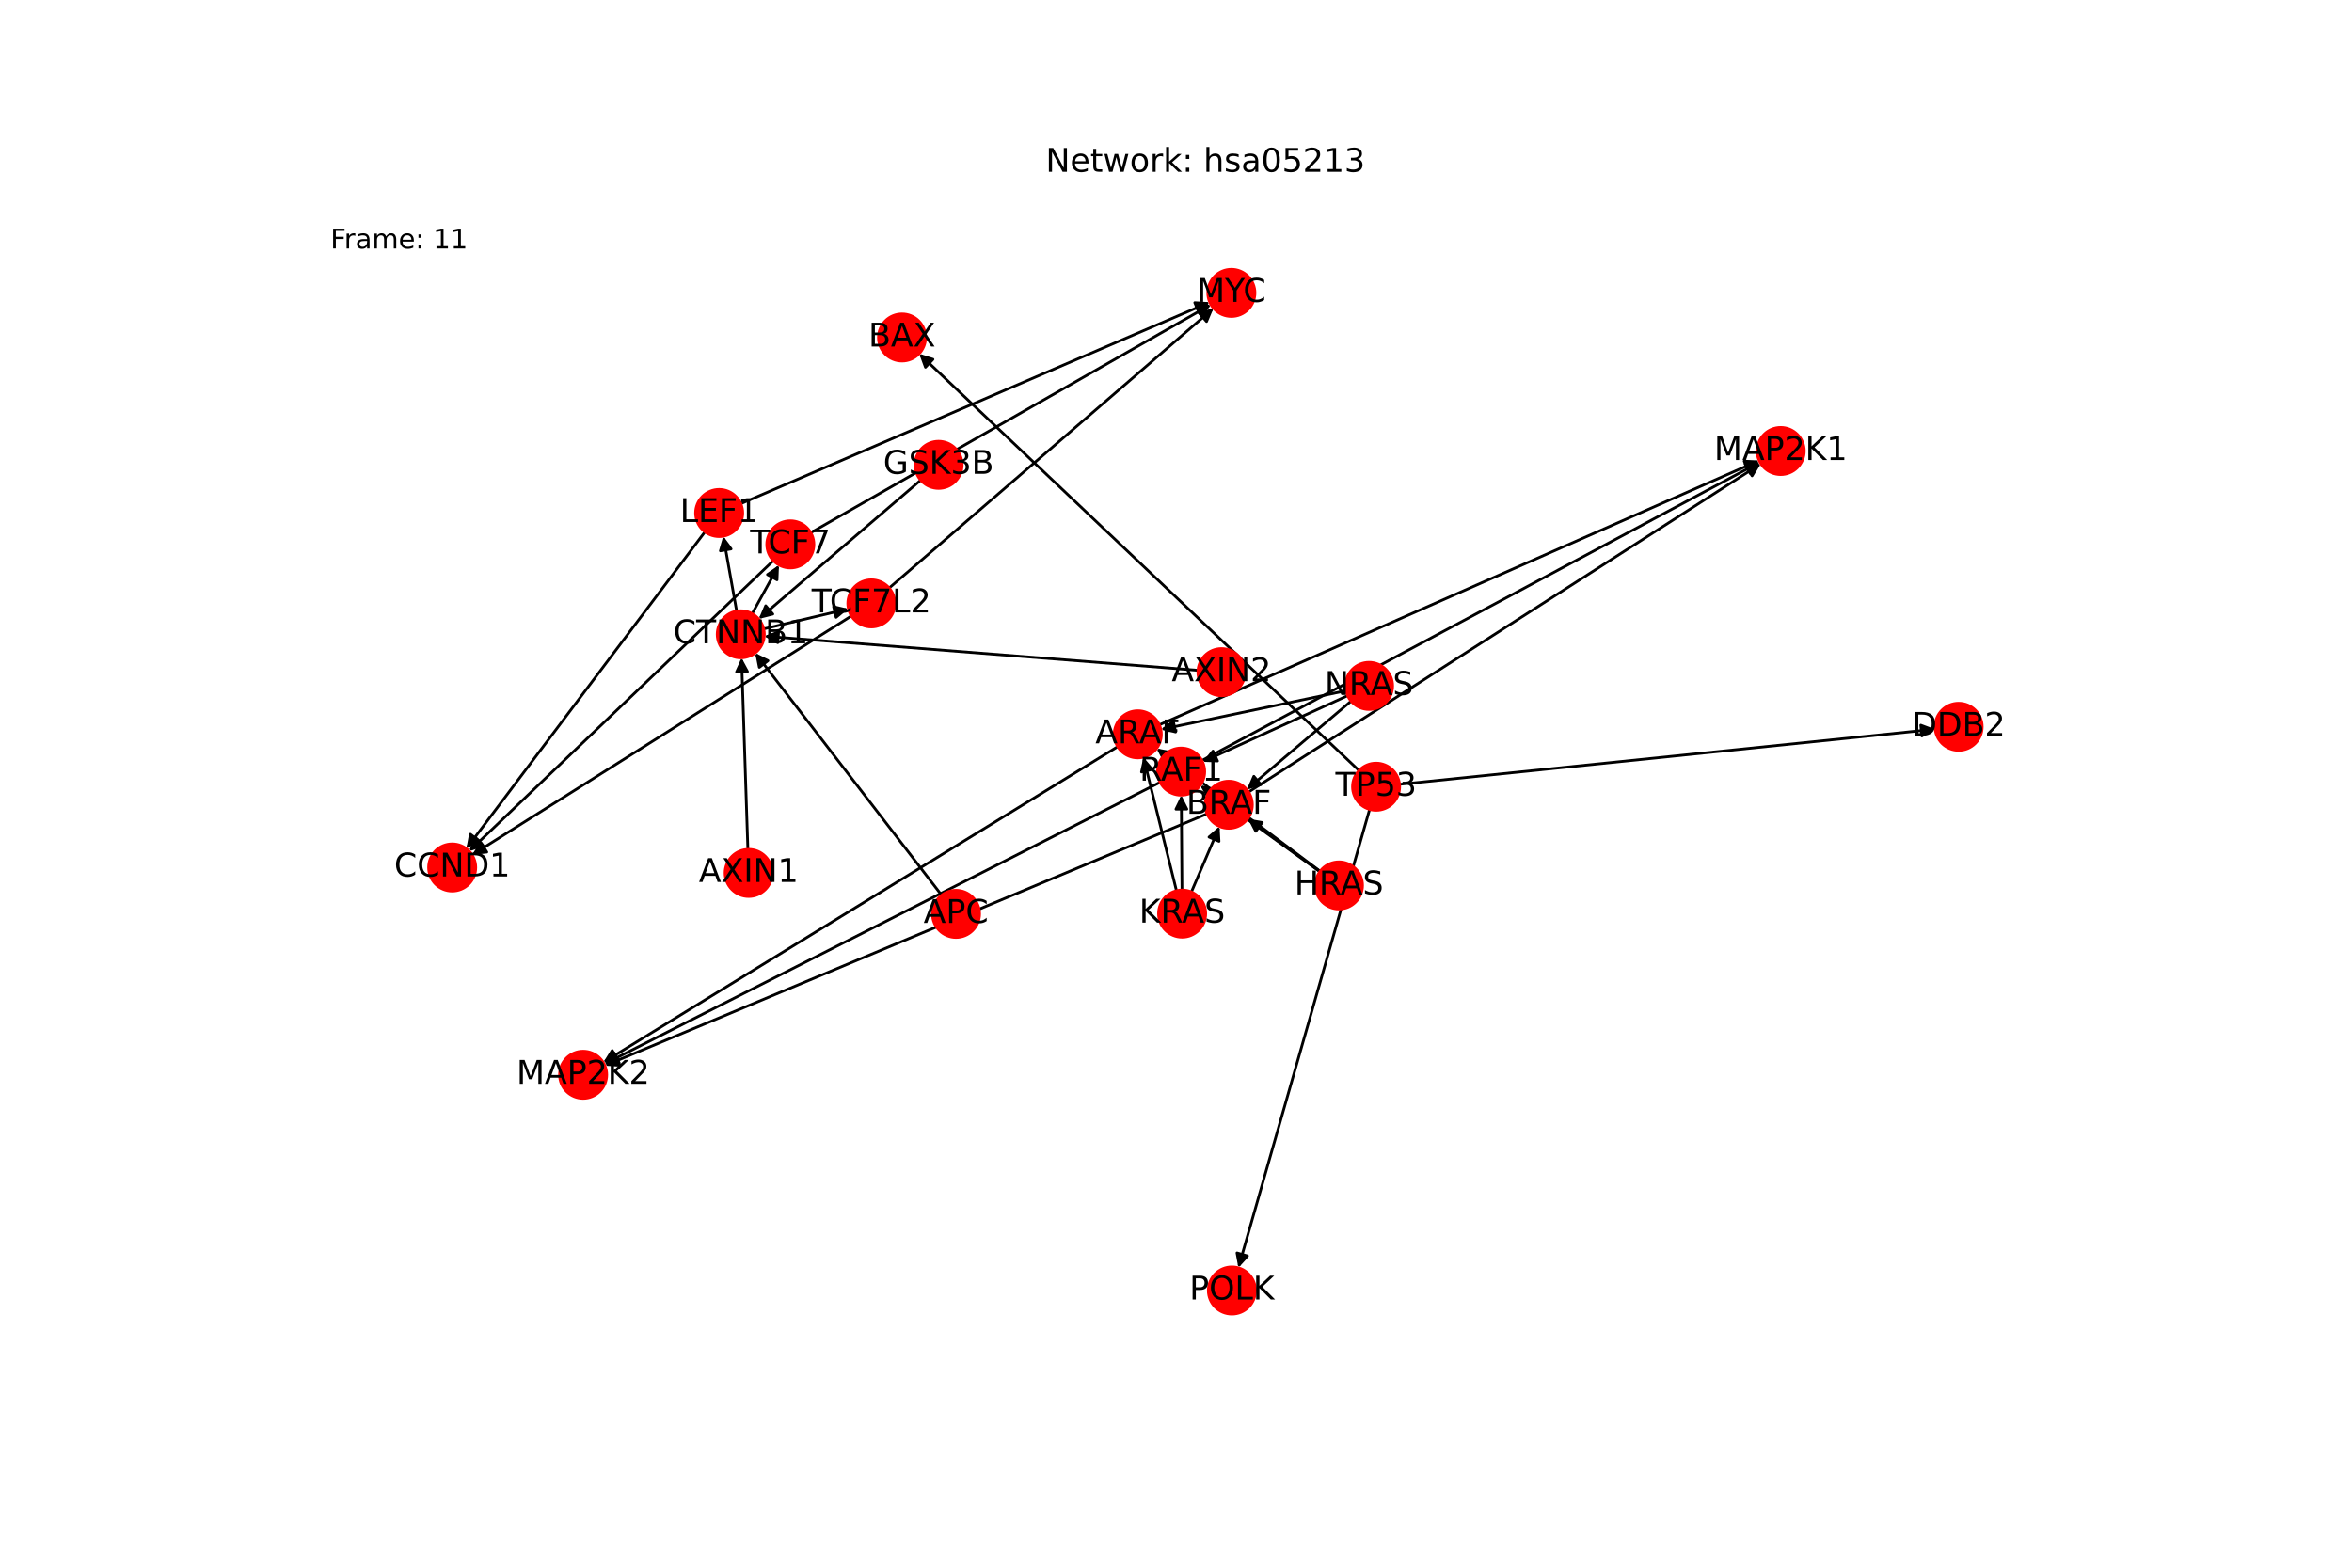 <?xml version="1.0" encoding="utf-8" standalone="no"?>
<!DOCTYPE svg PUBLIC "-//W3C//DTD SVG 1.1//EN"
  "http://www.w3.org/Graphics/SVG/1.1/DTD/svg11.dtd">
<!-- Created with matplotlib (https://matplotlib.org/) -->
<svg height="576pt" version="1.1" viewBox="0 0 864 576" width="864pt" xmlns="http://www.w3.org/2000/svg" xmlns:xlink="http://www.w3.org/1999/xlink">
 <defs>
  <style type="text/css">*{stroke-linecap:butt;stroke-linejoin:round;}</style>
 </defs>
 <g id="figure_1">
  <g id="patch_1">
   <path d="M 0 576 
L 864 576 
L 864 0 
L 0 0 
z
" style="fill:#ffffff;"/>
  </g>
  <g id="axes_1">
   <g id="patch_2">
    <path clip-path="url(#p71d6ba46ac)" d="M 276.303 225.47 
Q 281.226 216.534 285.61 208.576 
" style="fill:none;stroke:#000000;stroke-linecap:round;"/>
    <path clip-path="url(#p71d6ba46ac)" d="M 281.928 211.115 
L 285.61 208.576 
L 285.432 213.045 
L 281.928 211.115 
z
" style="stroke:#000000;stroke-linecap:round;"/>
   </g>
   <g id="patch_3">
    <path clip-path="url(#p71d6ba46ac)" d="M 280.551 231.062 
Q 296.104 227.377 310.569 223.95 
" style="fill:none;stroke:#000000;stroke-linecap:round;"/>
    <path clip-path="url(#p71d6ba46ac)" d="M 306.216 222.926 
L 310.569 223.95 
L 307.138 226.818 
L 306.216 222.926 
z
" style="stroke:#000000;stroke-linecap:round;"/>
   </g>
   <g id="patch_4">
    <path clip-path="url(#p71d6ba46ac)" d="M 270.603 224.535 
Q 268.149 210.771 265.891 198.108 
" style="fill:none;stroke:#000000;stroke-linecap:round;"/>
    <path clip-path="url(#p71d6ba46ac)" d="M 264.624 202.397 
L 265.891 198.108 
L 268.562 201.695 
L 264.624 202.397 
z
" style="stroke:#000000;stroke-linecap:round;"/>
   </g>
   <g id="patch_5">
    <path clip-path="url(#p71d6ba46ac)" d="M 345.904 328.917 
Q 311.654 284.418 278.085 240.805 
" style="fill:none;stroke:#000000;stroke-linecap:round;"/>
    <path clip-path="url(#p71d6ba46ac)" d="M 278.94 245.194 
L 278.085 240.805 
L 282.109 242.755 
L 278.94 245.194 
z
" style="stroke:#000000;stroke-linecap:round;"/>
   </g>
   <g id="patch_6">
    <path clip-path="url(#p71d6ba46ac)" d="M 338.214 176.421 
Q 308.457 201.922 279.549 226.695 
" style="fill:none;stroke:#000000;stroke-linecap:round;"/>
    <path clip-path="url(#p71d6ba46ac)" d="M 283.888 225.611 
L 279.549 226.695 
L 281.285 222.573 
L 283.888 225.611 
z
" style="stroke:#000000;stroke-linecap:round;"/>
   </g>
   <g id="patch_7">
    <path clip-path="url(#p71d6ba46ac)" d="M 437.661 327.716 
Q 442.82 315.674 447.538 304.661 
" style="fill:none;stroke:#000000;stroke-linecap:round;"/>
    <path clip-path="url(#p71d6ba46ac)" d="M 444.124 307.55 
L 447.538 304.661 
L 447.801 309.125 
L 444.124 307.55 
z
" style="stroke:#000000;stroke-linecap:round;"/>
   </g>
   <g id="patch_8">
    <path clip-path="url(#p71d6ba46ac)" d="M 434.19 327.02 
Q 434.068 309.593 433.954 293.285 
" style="fill:none;stroke:#000000;stroke-linecap:round;"/>
    <path clip-path="url(#p71d6ba46ac)" d="M 431.982 297.299 
L 433.954 293.285 
L 435.982 297.271 
L 431.982 297.299 
z
" style="stroke:#000000;stroke-linecap:round;"/>
   </g>
   <g id="patch_9">
    <path clip-path="url(#p71d6ba46ac)" d="M 432.172 327.271 
Q 426.106 302.741 420.309 279.297 
" style="fill:none;stroke:#000000;stroke-linecap:round;"/>
    <path clip-path="url(#p71d6ba46ac)" d="M 419.327 283.66 
L 420.309 279.297 
L 423.21 282.7 
L 419.327 283.66 
z
" style="stroke:#000000;stroke-linecap:round;"/>
   </g>
   <g id="patch_10">
    <path clip-path="url(#p71d6ba46ac)" d="M 499.218 283.104 
Q 418.427 206.529 338.447 130.723 
" style="fill:none;stroke:#000000;stroke-linecap:round;"/>
    <path clip-path="url(#p71d6ba46ac)" d="M 339.975 134.926 
L 338.447 130.723 
L 342.726 132.023 
L 339.975 134.926 
z
" style="stroke:#000000;stroke-linecap:round;"/>
   </g>
   <g id="patch_11">
    <path clip-path="url(#p71d6ba46ac)" d="M 514.12 288.173 
Q 612.5 278.046 709.767 268.033 
" style="fill:none;stroke:#000000;stroke-linecap:round;"/>
    <path clip-path="url(#p71d6ba46ac)" d="M 705.584 266.453 
L 709.767 268.033 
L 705.993 270.432 
L 705.584 266.453 
z
" style="stroke:#000000;stroke-linecap:round;"/>
   </g>
   <g id="patch_12">
    <path clip-path="url(#p71d6ba46ac)" d="M 503.119 297.389 
Q 479.018 381.608 455.225 464.752 
" style="fill:none;stroke:#000000;stroke-linecap:round;"/>
    <path clip-path="url(#p71d6ba46ac)" d="M 458.248 461.456 
L 455.225 464.752 
L 454.403 460.356 
L 458.248 461.456 
z
" style="stroke:#000000;stroke-linecap:round;"/>
   </g>
   <g id="patch_13">
    <path clip-path="url(#p71d6ba46ac)" d="M 484.87 320.203 
Q 471.623 310.498 459.277 301.453 
" style="fill:none;stroke:#000000;stroke-linecap:round;"/>
    <path clip-path="url(#p71d6ba46ac)" d="M 461.322 305.43 
L 459.277 301.453 
L 463.686 302.203 
L 461.322 305.43 
z
" style="stroke:#000000;stroke-linecap:round;"/>
   </g>
   <g id="patch_14">
    <path clip-path="url(#p71d6ba46ac)" d="M 484.835 320.256 
Q 462.872 304.415 441.817 289.227 
" style="fill:none;stroke:#000000;stroke-linecap:round;"/>
    <path clip-path="url(#p71d6ba46ac)" d="M 443.891 293.189 
L 441.817 289.227 
L 446.231 289.945 
L 443.891 293.189 
z
" style="stroke:#000000;stroke-linecap:round;"/>
   </g>
   <g id="patch_15">
    <path clip-path="url(#p71d6ba46ac)" d="M 484.933 320.119 
Q 454.908 297.562 425.778 275.676 
" style="fill:none;stroke:#000000;stroke-linecap:round;"/>
    <path clip-path="url(#p71d6ba46ac)" d="M 427.774 279.678 
L 425.778 275.676 
L 430.177 276.48 
L 427.774 279.678 
z
" style="stroke:#000000;stroke-linecap:round;"/>
   </g>
   <g id="patch_16">
    <path clip-path="url(#p71d6ba46ac)" d="M 496.308 257.611 
Q 477.15 273.844 458.846 289.354 
" style="fill:none;stroke:#000000;stroke-linecap:round;"/>
    <path clip-path="url(#p71d6ba46ac)" d="M 463.19 288.294 
L 458.846 289.354 
L 460.604 285.242 
L 463.19 288.294 
z
" style="stroke:#000000;stroke-linecap:round;"/>
   </g>
   <g id="patch_17">
    <path clip-path="url(#p71d6ba46ac)" d="M 495.033 255.609 
Q 468.398 267.76 442.781 279.447 
" style="fill:none;stroke:#000000;stroke-linecap:round;"/>
    <path clip-path="url(#p71d6ba46ac)" d="M 447.25 279.607 
L 442.781 279.447 
L 445.59 275.968 
L 447.25 279.607 
z
" style="stroke:#000000;stroke-linecap:round;"/>
   </g>
   <g id="patch_18">
    <path clip-path="url(#p71d6ba46ac)" d="M 494.441 253.787 
Q 460.437 260.908 427.528 267.8 
" style="fill:none;stroke:#000000;stroke-linecap:round;"/>
    <path clip-path="url(#p71d6ba46ac)" d="M 431.853 268.938 
L 427.528 267.8 
L 431.033 265.023 
L 431.853 268.938 
z
" style="stroke:#000000;stroke-linecap:round;"/>
   </g>
   <g id="patch_19">
    <path clip-path="url(#p71d6ba46ac)" d="M 274.728 312.08 
Q 273.568 276.898 272.445 242.834 
" style="fill:none;stroke:#000000;stroke-linecap:round;"/>
    <path clip-path="url(#p71d6ba46ac)" d="M 270.578 246.897 
L 272.445 242.834 
L 274.576 246.765 
L 270.578 246.897 
z
" style="stroke:#000000;stroke-linecap:round;"/>
   </g>
   <g id="patch_20">
    <path clip-path="url(#p71d6ba46ac)" d="M 440.064 246.289 
Q 360.41 240.014 281.871 233.827 
" style="fill:none;stroke:#000000;stroke-linecap:round;"/>
    <path clip-path="url(#p71d6ba46ac)" d="M 285.701 236.135 
L 281.871 233.827 
L 286.015 232.147 
L 285.701 236.135 
z
" style="stroke:#000000;stroke-linecap:round;"/>
   </g>
   <g id="patch_21">
    <path clip-path="url(#p71d6ba46ac)" d="M 297.852 195.72 
Q 371.335 153.809 443.847 112.451 
" style="fill:none;stroke:#000000;stroke-linecap:round;"/>
    <path clip-path="url(#p71d6ba46ac)" d="M 439.382 112.696 
L 443.847 112.451 
L 441.363 116.17 
L 439.382 112.696 
z
" style="stroke:#000000;stroke-linecap:round;"/>
   </g>
   <g id="patch_22">
    <path clip-path="url(#p71d6ba46ac)" d="M 284.068 205.994 
Q 228.217 259.37 173.174 311.973 
" style="fill:none;stroke:#000000;stroke-linecap:round;"/>
    <path clip-path="url(#p71d6ba46ac)" d="M 177.448 310.656 
L 173.174 311.973 
L 174.684 307.764 
L 177.448 310.656 
z
" style="stroke:#000000;stroke-linecap:round;"/>
   </g>
   <g id="patch_23">
    <path clip-path="url(#p71d6ba46ac)" d="M 326.645 216.038 
Q 386.214 164.651 444.936 113.994 
" style="fill:none;stroke:#000000;stroke-linecap:round;"/>
    <path clip-path="url(#p71d6ba46ac)" d="M 440.601 115.093 
L 444.936 113.994 
L 443.214 118.122 
L 440.601 115.093 
z
" style="stroke:#000000;stroke-linecap:round;"/>
   </g>
   <g id="patch_24">
    <path clip-path="url(#p71d6ba46ac)" d="M 312.76 226.312 
Q 243.097 270.211 174.38 313.514 
" style="fill:none;stroke:#000000;stroke-linecap:round;"/>
    <path clip-path="url(#p71d6ba46ac)" d="M 178.831 313.074 
L 174.38 313.514 
L 176.698 309.69 
L 178.831 313.074 
z
" style="stroke:#000000;stroke-linecap:round;"/>
   </g>
   <g id="patch_25">
    <path clip-path="url(#p71d6ba46ac)" d="M 272.131 185.063 
Q 358.258 148.045 443.358 111.468 
" style="fill:none;stroke:#000000;stroke-linecap:round;"/>
    <path clip-path="url(#p71d6ba46ac)" d="M 438.893 111.21 
L 443.358 111.468 
L 440.473 114.885 
L 438.893 111.21 
z
" style="stroke:#000000;stroke-linecap:round;"/>
   </g>
   <g id="patch_26">
    <path clip-path="url(#p71d6ba46ac)" d="M 258.965 195.403 
Q 215.141 253.605 171.99 310.914 
" style="fill:none;stroke:#000000;stroke-linecap:round;"/>
    <path clip-path="url(#p71d6ba46ac)" d="M 175.993 308.922 
L 171.99 310.914 
L 172.798 306.516 
L 175.993 308.922 
z
" style="stroke:#000000;stroke-linecap:round;"/>
   </g>
   <g id="patch_27">
    <path clip-path="url(#p71d6ba46ac)" d="M 458.68 290.999 
Q 552.762 230.692 645.903 170.987 
" style="fill:none;stroke:#000000;stroke-linecap:round;"/>
    <path clip-path="url(#p71d6ba46ac)" d="M 641.456 171.462 
L 645.903 170.987 
L 643.615 174.83 
L 641.456 171.462 
z
" style="stroke:#000000;stroke-linecap:round;"/>
   </g>
   <g id="patch_28">
    <path clip-path="url(#p71d6ba46ac)" d="M 443.401 299.015 
Q 332.802 345.283 223.236 391.119 
" style="fill:none;stroke:#000000;stroke-linecap:round;"/>
    <path clip-path="url(#p71d6ba46ac)" d="M 227.698 391.42 
L 223.236 391.119 
L 226.154 387.73 
L 227.698 391.42 
z
" style="stroke:#000000;stroke-linecap:round;"/>
   </g>
   <g id="patch_29">
    <path clip-path="url(#p71d6ba46ac)" d="M 441.524 279.42 
Q 544.013 224.606 645.517 170.32 
" style="fill:none;stroke:#000000;stroke-linecap:round;"/>
    <path clip-path="url(#p71d6ba46ac)" d="M 641.046 170.443 
L 645.517 170.32 
L 642.933 173.97 
L 641.046 170.443 
z
" style="stroke:#000000;stroke-linecap:round;"/>
   </g>
   <g id="patch_30">
    <path clip-path="url(#p71d6ba46ac)" d="M 426.159 287.423 
Q 324.049 339.2 222.936 390.47 
" style="fill:none;stroke:#000000;stroke-linecap:round;"/>
    <path clip-path="url(#p71d6ba46ac)" d="M 227.409 390.445 
L 222.936 390.47 
L 225.6 386.877 
L 227.409 390.445 
z
" style="stroke:#000000;stroke-linecap:round;"/>
   </g>
   <g id="patch_31">
    <path clip-path="url(#p71d6ba46ac)" d="M 425.886 266.311 
Q 536.049 217.757 645.19 169.653 
" style="fill:none;stroke:#000000;stroke-linecap:round;"/>
    <path clip-path="url(#p71d6ba46ac)" d="M 640.723 169.436 
L 645.19 169.653 
L 642.336 173.096 
L 640.723 169.436 
z
" style="stroke:#000000;stroke-linecap:round;"/>
   </g>
   <g id="patch_32">
    <path clip-path="url(#p71d6ba46ac)" d="M 410.584 274.333 
Q 316.089 332.348 222.546 389.778 
" style="fill:none;stroke:#000000;stroke-linecap:round;"/>
    <path clip-path="url(#p71d6ba46ac)" d="M 227.001 389.389 
L 222.546 389.778 
L 224.909 385.98 
L 227.001 389.389 
z
" style="stroke:#000000;stroke-linecap:round;"/>
   </g>
   <g id="PathCollection_1">
    <defs>
     <path d="M 0 8.66 
C 2.297 8.66 4.5 7.748 6.124 6.124 
C 7.748 4.5 8.66 2.297 8.66 -0 
C 8.66 -2.297 7.748 -4.5 6.124 -6.124 
C 4.5 -7.748 2.297 -8.66 0 -8.66 
C -2.297 -8.66 -4.5 -7.748 -6.124 -6.124 
C -7.748 -4.5 -8.66 -2.297 -8.66 0 
C -8.66 2.297 -7.748 4.5 -6.124 6.124 
C -4.5 7.748 -2.297 8.66 0 8.66 
z
" id="C0_0_9c687301b7"/>
    </defs>
    <g clip-path="url(#p71d6ba46ac)">
     <use style="fill:#ff0000;stroke:#ff0000;" x="272.123" xlink:href="#C0_0_9c687301b7" y="233.059"/>
    </g>
    <g clip-path="url(#p71d6ba46ac)">
     <use style="fill:#ff0000;stroke:#ff0000;" x="351.186" xlink:href="#C0_0_9c687301b7" y="335.779"/>
    </g>
    <g clip-path="url(#p71d6ba46ac)">
     <use style="fill:#ff0000;stroke:#ff0000;" x="344.789" xlink:href="#C0_0_9c687301b7" y="170.787"/>
    </g>
    <g clip-path="url(#p71d6ba46ac)">
     <use style="fill:#ff0000;stroke:#ff0000;" x="166.106" xlink:href="#C0_0_9c687301b7" y="318.729"/>
    </g>
    <g clip-path="url(#p71d6ba46ac)">
     <use style="fill:#ff0000;stroke:#ff0000;" x="452.34" xlink:href="#C0_0_9c687301b7" y="107.607"/>
    </g>
    <g clip-path="url(#p71d6ba46ac)">
     <use style="fill:#ff0000;stroke:#ff0000;" x="434.25" xlink:href="#C0_0_9c687301b7" y="335.678"/>
    </g>
    <g clip-path="url(#p71d6ba46ac)">
     <use style="fill:#ff0000;stroke:#ff0000;" x="505.503" xlink:href="#C0_0_9c687301b7" y="289.06"/>
    </g>
    <g clip-path="url(#p71d6ba46ac)">
     <use style="fill:#ff0000;stroke:#ff0000;" x="331.353" xlink:href="#C0_0_9c687301b7" y="123.999"/>
    </g>
    <g clip-path="url(#p71d6ba46ac)">
     <use style="fill:#ff0000;stroke:#ff0000;" x="719.494" xlink:href="#C0_0_9c687301b7" y="267.032"/>
    </g>
    <g clip-path="url(#p71d6ba46ac)">
     <use style="fill:#ff0000;stroke:#ff0000;" x="452.535" xlink:href="#C0_0_9c687301b7" y="474.153"/>
    </g>
    <g clip-path="url(#p71d6ba46ac)">
     <use style="fill:#ff0000;stroke:#ff0000;" x="491.858" xlink:href="#C0_0_9c687301b7" y="325.322"/>
    </g>
    <g clip-path="url(#p71d6ba46ac)">
     <use style="fill:#ff0000;stroke:#ff0000;" x="502.916" xlink:href="#C0_0_9c687301b7" y="252.013"/>
    </g>
    <g clip-path="url(#p71d6ba46ac)">
     <use style="fill:#ff0000;stroke:#ff0000;" x="275.014" xlink:href="#C0_0_9c687301b7" y="320.735"/>
    </g>
    <g clip-path="url(#p71d6ba46ac)">
     <use style="fill:#ff0000;stroke:#ff0000;" x="448.7" xlink:href="#C0_0_9c687301b7" y="246.969"/>
    </g>
    <g clip-path="url(#p71d6ba46ac)">
     <use style="fill:#ff0000;stroke:#ff0000;" x="290.329" xlink:href="#C0_0_9c687301b7" y="200.011"/>
    </g>
    <g clip-path="url(#p71d6ba46ac)">
     <use style="fill:#ff0000;stroke:#ff0000;" x="320.089" xlink:href="#C0_0_9c687301b7" y="221.694"/>
    </g>
    <g clip-path="url(#p71d6ba46ac)">
     <use style="fill:#ff0000;stroke:#ff0000;" x="264.175" xlink:href="#C0_0_9c687301b7" y="188.483"/>
    </g>
    <g clip-path="url(#p71d6ba46ac)">
     <use style="fill:#ff0000;stroke:#ff0000;" x="654.136" xlink:href="#C0_0_9c687301b7" y="165.71"/>
    </g>
    <g clip-path="url(#p71d6ba46ac)">
     <use style="fill:#ff0000;stroke:#ff0000;" x="214.213" xlink:href="#C0_0_9c687301b7" y="394.893"/>
    </g>
    <g clip-path="url(#p71d6ba46ac)">
     <use style="fill:#ff0000;stroke:#ff0000;" x="451.388" xlink:href="#C0_0_9c687301b7" y="295.673"/>
    </g>
    <g clip-path="url(#p71d6ba46ac)">
     <use style="fill:#ff0000;stroke:#ff0000;" x="433.885" xlink:href="#C0_0_9c687301b7" y="283.506"/>
    </g>
    <g clip-path="url(#p71d6ba46ac)">
     <use style="fill:#ff0000;stroke:#ff0000;" x="417.961" xlink:href="#C0_0_9c687301b7" y="269.804"/>
    </g>
   </g>
   <g id="text_1">
    <g clip-path="url(#p71d6ba46ac)">
     <!-- CTNNB1 -->
     <g transform="translate(247.357 236.37)scale(0.12 -0.12)">
      <defs>
       <path d="M 64.406 67.281 
L 64.406 56.891 
Q 59.422 61.531 53.781 63.812 
Q 48.141 66.109 41.797 66.109 
Q 29.297 66.109 22.656 58.469 
Q 16.016 50.828 16.016 36.375 
Q 16.016 21.969 22.656 14.328 
Q 29.297 6.688 41.797 6.688 
Q 48.141 6.688 53.781 8.984 
Q 59.422 11.281 64.406 15.922 
L 64.406 5.609 
Q 59.234 2.094 53.438 0.328 
Q 47.656 -1.422 41.219 -1.422 
Q 24.656 -1.422 15.125 8.703 
Q 5.609 18.844 5.609 36.375 
Q 5.609 53.953 15.125 64.078 
Q 24.656 74.219 41.219 74.219 
Q 47.75 74.219 53.531 72.484 
Q 59.328 70.75 64.406 67.281 
z
" id="DejaVuSans-67"/>
       <path d="M -0.297 72.906 
L 61.375 72.906 
L 61.375 64.594 
L 35.5 64.594 
L 35.5 0 
L 25.594 0 
L 25.594 64.594 
L -0.297 64.594 
z
" id="DejaVuSans-84"/>
       <path d="M 9.812 72.906 
L 23.094 72.906 
L 55.422 11.922 
L 55.422 72.906 
L 64.984 72.906 
L 64.984 0 
L 51.703 0 
L 19.391 60.984 
L 19.391 0 
L 9.812 0 
z
" id="DejaVuSans-78"/>
       <path d="M 19.672 34.812 
L 19.672 8.109 
L 35.5 8.109 
Q 43.453 8.109 47.281 11.406 
Q 51.125 14.703 51.125 21.484 
Q 51.125 28.328 47.281 31.562 
Q 43.453 34.812 35.5 34.812 
z
M 19.672 64.797 
L 19.672 42.828 
L 34.281 42.828 
Q 41.5 42.828 45.031 45.531 
Q 48.578 48.25 48.578 53.812 
Q 48.578 59.328 45.031 62.062 
Q 41.5 64.797 34.281 64.797 
z
M 9.812 72.906 
L 35.016 72.906 
Q 46.297 72.906 52.391 68.219 
Q 58.5 63.531 58.5 54.891 
Q 58.5 48.188 55.375 44.234 
Q 52.25 40.281 46.188 39.312 
Q 53.469 37.75 57.5 32.781 
Q 61.531 27.828 61.531 20.406 
Q 61.531 10.641 54.891 5.312 
Q 48.25 0 35.984 0 
L 9.812 0 
z
" id="DejaVuSans-66"/>
       <path d="M 12.406 8.297 
L 28.516 8.297 
L 28.516 63.922 
L 10.984 60.406 
L 10.984 69.391 
L 28.422 72.906 
L 38.281 72.906 
L 38.281 8.297 
L 54.391 8.297 
L 54.391 0 
L 12.406 0 
z
" id="DejaVuSans-49"/>
      </defs>
      <use xlink:href="#DejaVuSans-67"/>
      <use x="69.824" xlink:href="#DejaVuSans-84"/>
      <use x="130.908" xlink:href="#DejaVuSans-78"/>
      <use x="205.713" xlink:href="#DejaVuSans-78"/>
      <use x="280.518" xlink:href="#DejaVuSans-66"/>
      <use x="349.121" xlink:href="#DejaVuSans-49"/>
     </g>
    </g>
   </g>
   <g id="text_2">
    <g clip-path="url(#p71d6ba46ac)">
     <!-- APC -->
     <g transform="translate(339.274 339.091)scale(0.12 -0.12)">
      <defs>
       <path d="M 34.188 63.188 
L 20.797 26.906 
L 47.609 26.906 
z
M 28.609 72.906 
L 39.797 72.906 
L 67.578 0 
L 57.328 0 
L 50.688 18.703 
L 17.828 18.703 
L 11.188 0 
L 0.781 0 
z
" id="DejaVuSans-65"/>
       <path d="M 19.672 64.797 
L 19.672 37.406 
L 32.078 37.406 
Q 38.969 37.406 42.719 40.969 
Q 46.484 44.531 46.484 51.125 
Q 46.484 57.672 42.719 61.234 
Q 38.969 64.797 32.078 64.797 
z
M 9.812 72.906 
L 32.078 72.906 
Q 44.344 72.906 50.609 67.359 
Q 56.891 61.812 56.891 51.125 
Q 56.891 40.328 50.609 34.812 
Q 44.344 29.297 32.078 29.297 
L 19.672 29.297 
L 19.672 0 
L 9.812 0 
z
" id="DejaVuSans-80"/>
      </defs>
      <use xlink:href="#DejaVuSans-65"/>
      <use x="68.408" xlink:href="#DejaVuSans-80"/>
      <use x="128.711" xlink:href="#DejaVuSans-67"/>
     </g>
    </g>
   </g>
   <g id="text_3">
    <g clip-path="url(#p71d6ba46ac)">
     <!-- GSK3B -->
     <g transform="translate(324.462 174.098)scale(0.12 -0.12)">
      <defs>
       <path d="M 59.516 10.406 
L 59.516 29.984 
L 43.406 29.984 
L 43.406 38.094 
L 69.281 38.094 
L 69.281 6.781 
Q 63.578 2.734 56.688 0.656 
Q 49.812 -1.422 42 -1.422 
Q 24.906 -1.422 15.25 8.562 
Q 5.609 18.562 5.609 36.375 
Q 5.609 54.25 15.25 64.234 
Q 24.906 74.219 42 74.219 
Q 49.125 74.219 55.547 72.453 
Q 61.969 70.703 67.391 67.281 
L 67.391 56.781 
Q 61.922 61.422 55.766 63.766 
Q 49.609 66.109 42.828 66.109 
Q 29.438 66.109 22.719 58.641 
Q 16.016 51.172 16.016 36.375 
Q 16.016 21.625 22.719 14.156 
Q 29.438 6.688 42.828 6.688 
Q 48.047 6.688 52.141 7.594 
Q 56.25 8.5 59.516 10.406 
z
" id="DejaVuSans-71"/>
       <path d="M 53.516 70.516 
L 53.516 60.891 
Q 47.906 63.578 42.922 64.891 
Q 37.938 66.219 33.297 66.219 
Q 25.25 66.219 20.875 63.094 
Q 16.5 59.969 16.5 54.203 
Q 16.5 49.359 19.406 46.891 
Q 22.312 44.438 30.422 42.922 
L 36.375 41.703 
Q 47.406 39.594 52.656 34.297 
Q 57.906 29 57.906 20.125 
Q 57.906 9.516 50.797 4.047 
Q 43.703 -1.422 29.984 -1.422 
Q 24.812 -1.422 18.969 -0.25 
Q 13.141 0.922 6.891 3.219 
L 6.891 13.375 
Q 12.891 10.016 18.656 8.297 
Q 24.422 6.594 29.984 6.594 
Q 38.422 6.594 43.016 9.906 
Q 47.609 13.234 47.609 19.391 
Q 47.609 24.75 44.312 27.781 
Q 41.016 30.812 33.5 32.328 
L 27.484 33.5 
Q 16.453 35.688 11.516 40.375 
Q 6.594 45.062 6.594 53.422 
Q 6.594 63.094 13.406 68.656 
Q 20.219 74.219 32.172 74.219 
Q 37.312 74.219 42.625 73.281 
Q 47.953 72.359 53.516 70.516 
z
" id="DejaVuSans-83"/>
       <path d="M 9.812 72.906 
L 19.672 72.906 
L 19.672 42.094 
L 52.391 72.906 
L 65.094 72.906 
L 28.906 38.922 
L 67.672 0 
L 54.688 0 
L 19.672 35.109 
L 19.672 0 
L 9.812 0 
z
" id="DejaVuSans-75"/>
       <path d="M 40.578 39.312 
Q 47.656 37.797 51.625 33 
Q 55.609 28.219 55.609 21.188 
Q 55.609 10.406 48.188 4.484 
Q 40.766 -1.422 27.094 -1.422 
Q 22.516 -1.422 17.656 -0.516 
Q 12.797 0.391 7.625 2.203 
L 7.625 11.719 
Q 11.719 9.328 16.594 8.109 
Q 21.484 6.891 26.812 6.891 
Q 36.078 6.891 40.938 10.547 
Q 45.797 14.203 45.797 21.188 
Q 45.797 27.641 41.281 31.266 
Q 36.766 34.906 28.719 34.906 
L 20.219 34.906 
L 20.219 43.016 
L 29.109 43.016 
Q 36.375 43.016 40.234 45.922 
Q 44.094 48.828 44.094 54.297 
Q 44.094 59.906 40.109 62.906 
Q 36.141 65.922 28.719 65.922 
Q 24.656 65.922 20.016 65.031 
Q 15.375 64.156 9.812 62.312 
L 9.812 71.094 
Q 15.438 72.656 20.344 73.438 
Q 25.25 74.219 29.594 74.219 
Q 40.828 74.219 47.359 69.109 
Q 53.906 64.016 53.906 55.328 
Q 53.906 49.266 50.438 45.094 
Q 46.969 40.922 40.578 39.312 
z
" id="DejaVuSans-51"/>
      </defs>
      <use xlink:href="#DejaVuSans-71"/>
      <use x="77.49" xlink:href="#DejaVuSans-83"/>
      <use x="140.967" xlink:href="#DejaVuSans-75"/>
      <use x="206.543" xlink:href="#DejaVuSans-51"/>
      <use x="270.166" xlink:href="#DejaVuSans-66"/>
     </g>
    </g>
   </g>
   <g id="text_4">
    <g clip-path="url(#p71d6ba46ac)">
     <!-- CCND1 -->
     <g transform="translate(144.8 322.04)scale(0.12 -0.12)">
      <defs>
       <path d="M 19.672 64.797 
L 19.672 8.109 
L 31.594 8.109 
Q 46.688 8.109 53.688 14.938 
Q 60.688 21.781 60.688 36.531 
Q 60.688 51.172 53.688 57.984 
Q 46.688 64.797 31.594 64.797 
z
M 9.812 72.906 
L 30.078 72.906 
Q 51.266 72.906 61.172 64.094 
Q 71.094 55.281 71.094 36.531 
Q 71.094 17.672 61.125 8.828 
Q 51.172 0 30.078 0 
L 9.812 0 
z
" id="DejaVuSans-68"/>
      </defs>
      <use xlink:href="#DejaVuSans-67"/>
      <use x="69.824" xlink:href="#DejaVuSans-67"/>
      <use x="139.648" xlink:href="#DejaVuSans-78"/>
      <use x="214.453" xlink:href="#DejaVuSans-68"/>
      <use x="291.455" xlink:href="#DejaVuSans-49"/>
     </g>
    </g>
   </g>
   <g id="text_5">
    <g clip-path="url(#p71d6ba46ac)">
     <!-- MYC -->
     <g transform="translate(439.639 110.919)scale(0.12 -0.12)">
      <defs>
       <path d="M 9.812 72.906 
L 24.516 72.906 
L 43.109 23.297 
L 61.812 72.906 
L 76.516 72.906 
L 76.516 0 
L 66.891 0 
L 66.891 64.016 
L 48.094 14.016 
L 38.188 14.016 
L 19.391 64.016 
L 19.391 0 
L 9.812 0 
z
" id="DejaVuSans-77"/>
       <path d="M -0.203 72.906 
L 10.406 72.906 
L 30.609 42.922 
L 50.688 72.906 
L 61.281 72.906 
L 35.5 34.719 
L 35.5 0 
L 25.594 0 
L 25.594 34.719 
z
" id="DejaVuSans-89"/>
      </defs>
      <use xlink:href="#DejaVuSans-77"/>
      <use x="86.279" xlink:href="#DejaVuSans-89"/>
      <use x="141.863" xlink:href="#DejaVuSans-67"/>
     </g>
    </g>
   </g>
   <g id="text_6">
    <g clip-path="url(#p71d6ba46ac)">
     <!-- KRAS -->
     <g transform="translate(418.473 338.989)scale(0.12 -0.12)">
      <defs>
       <path d="M 44.391 34.188 
Q 47.562 33.109 50.562 29.594 
Q 53.562 26.078 56.594 19.922 
L 66.609 0 
L 56 0 
L 46.688 18.703 
Q 43.062 26.031 39.672 28.422 
Q 36.281 30.812 30.422 30.812 
L 19.672 30.812 
L 19.672 0 
L 9.812 0 
L 9.812 72.906 
L 32.078 72.906 
Q 44.578 72.906 50.734 67.672 
Q 56.891 62.453 56.891 51.906 
Q 56.891 45.016 53.688 40.469 
Q 50.484 35.938 44.391 34.188 
z
M 19.672 64.797 
L 19.672 38.922 
L 32.078 38.922 
Q 39.203 38.922 42.844 42.219 
Q 46.484 45.516 46.484 51.906 
Q 46.484 58.297 42.844 61.547 
Q 39.203 64.797 32.078 64.797 
z
" id="DejaVuSans-82"/>
      </defs>
      <use xlink:href="#DejaVuSans-75"/>
      <use x="65.576" xlink:href="#DejaVuSans-82"/>
      <use x="131.059" xlink:href="#DejaVuSans-65"/>
      <use x="199.467" xlink:href="#DejaVuSans-83"/>
     </g>
    </g>
   </g>
   <g id="text_7">
    <g clip-path="url(#p71d6ba46ac)">
     <!-- TP53 -->
     <g transform="translate(490.585 292.372)scale(0.12 -0.12)">
      <defs>
       <path d="M 10.797 72.906 
L 49.516 72.906 
L 49.516 64.594 
L 19.828 64.594 
L 19.828 46.734 
Q 21.969 47.469 24.109 47.828 
Q 26.266 48.188 28.422 48.188 
Q 40.625 48.188 47.75 41.5 
Q 54.891 34.812 54.891 23.391 
Q 54.891 11.625 47.562 5.094 
Q 40.234 -1.422 26.906 -1.422 
Q 22.312 -1.422 17.547 -0.641 
Q 12.797 0.141 7.719 1.703 
L 7.719 11.625 
Q 12.109 9.234 16.797 8.062 
Q 21.484 6.891 26.703 6.891 
Q 35.156 6.891 40.078 11.328 
Q 45.016 15.766 45.016 23.391 
Q 45.016 31 40.078 35.438 
Q 35.156 39.891 26.703 39.891 
Q 22.75 39.891 18.812 39.016 
Q 14.891 38.141 10.797 36.281 
z
" id="DejaVuSans-53"/>
      </defs>
      <use xlink:href="#DejaVuSans-84"/>
      <use x="61.084" xlink:href="#DejaVuSans-80"/>
      <use x="121.387" xlink:href="#DejaVuSans-53"/>
      <use x="185.01" xlink:href="#DejaVuSans-51"/>
     </g>
    </g>
   </g>
   <g id="text_8">
    <g clip-path="url(#p71d6ba46ac)">
     <!-- BAX -->
     <g transform="translate(319.022 127.31)scale(0.12 -0.12)">
      <defs>
       <path d="M 6.297 72.906 
L 16.891 72.906 
L 35.016 45.797 
L 53.219 72.906 
L 63.812 72.906 
L 40.375 37.891 
L 65.375 0 
L 54.781 0 
L 34.281 31 
L 13.625 0 
L 2.984 0 
L 29 38.922 
z
" id="DejaVuSans-88"/>
      </defs>
      <use xlink:href="#DejaVuSans-66"/>
      <use x="68.604" xlink:href="#DejaVuSans-65"/>
      <use x="137.012" xlink:href="#DejaVuSans-88"/>
     </g>
    </g>
   </g>
   <g id="text_9">
    <g clip-path="url(#p71d6ba46ac)">
     <!-- DDB2 -->
     <g transform="translate(702.32 270.343)scale(0.12 -0.12)">
      <defs>
       <path d="M 19.188 8.297 
L 53.609 8.297 
L 53.609 0 
L 7.328 0 
L 7.328 8.297 
Q 12.938 14.109 22.625 23.891 
Q 32.328 33.688 34.812 36.531 
Q 39.547 41.844 41.422 45.531 
Q 43.312 49.219 43.312 52.781 
Q 43.312 58.594 39.234 62.25 
Q 35.156 65.922 28.609 65.922 
Q 23.969 65.922 18.812 64.312 
Q 13.672 62.703 7.812 59.422 
L 7.812 69.391 
Q 13.766 71.781 18.938 73 
Q 24.125 74.219 28.422 74.219 
Q 39.75 74.219 46.484 68.547 
Q 53.219 62.891 53.219 53.422 
Q 53.219 48.922 51.531 44.891 
Q 49.859 40.875 45.406 35.406 
Q 44.188 33.984 37.641 27.219 
Q 31.109 20.453 19.188 8.297 
z
" id="DejaVuSans-50"/>
      </defs>
      <use xlink:href="#DejaVuSans-68"/>
      <use x="77.002" xlink:href="#DejaVuSans-68"/>
      <use x="154.004" xlink:href="#DejaVuSans-66"/>
      <use x="222.607" xlink:href="#DejaVuSans-50"/>
     </g>
    </g>
   </g>
   <g id="text_10">
    <g clip-path="url(#p71d6ba46ac)">
     <!-- POLK -->
     <g transform="translate(436.916 477.464)scale(0.12 -0.12)">
      <defs>
       <path d="M 39.406 66.219 
Q 28.656 66.219 22.328 58.203 
Q 16.016 50.203 16.016 36.375 
Q 16.016 22.609 22.328 14.594 
Q 28.656 6.594 39.406 6.594 
Q 50.141 6.594 56.422 14.594 
Q 62.703 22.609 62.703 36.375 
Q 62.703 50.203 56.422 58.203 
Q 50.141 66.219 39.406 66.219 
z
M 39.406 74.219 
Q 54.734 74.219 63.906 63.938 
Q 73.094 53.656 73.094 36.375 
Q 73.094 19.141 63.906 8.859 
Q 54.734 -1.422 39.406 -1.422 
Q 24.031 -1.422 14.812 8.828 
Q 5.609 19.094 5.609 36.375 
Q 5.609 53.656 14.812 63.938 
Q 24.031 74.219 39.406 74.219 
z
" id="DejaVuSans-79"/>
       <path d="M 9.812 72.906 
L 19.672 72.906 
L 19.672 8.297 
L 55.172 8.297 
L 55.172 0 
L 9.812 0 
z
" id="DejaVuSans-76"/>
      </defs>
      <use xlink:href="#DejaVuSans-80"/>
      <use x="60.303" xlink:href="#DejaVuSans-79"/>
      <use x="139.014" xlink:href="#DejaVuSans-76"/>
      <use x="194.727" xlink:href="#DejaVuSans-75"/>
     </g>
    </g>
   </g>
   <g id="text_11">
    <g clip-path="url(#p71d6ba46ac)">
     <!-- HRAS -->
     <g transform="translate(475.504 328.634)scale(0.12 -0.12)">
      <defs>
       <path d="M 9.812 72.906 
L 19.672 72.906 
L 19.672 43.016 
L 55.516 43.016 
L 55.516 72.906 
L 65.375 72.906 
L 65.375 0 
L 55.516 0 
L 55.516 34.719 
L 19.672 34.719 
L 19.672 0 
L 9.812 0 
z
" id="DejaVuSans-72"/>
      </defs>
      <use xlink:href="#DejaVuSans-72"/>
      <use x="75.195" xlink:href="#DejaVuSans-82"/>
      <use x="140.678" xlink:href="#DejaVuSans-65"/>
      <use x="209.086" xlink:href="#DejaVuSans-83"/>
     </g>
    </g>
   </g>
   <g id="text_12">
    <g clip-path="url(#p71d6ba46ac)">
     <!-- NRAS -->
     <g transform="translate(486.585 255.324)scale(0.12 -0.12)">
      <use xlink:href="#DejaVuSans-78"/>
      <use x="74.805" xlink:href="#DejaVuSans-82"/>
      <use x="140.287" xlink:href="#DejaVuSans-65"/>
      <use x="208.695" xlink:href="#DejaVuSans-83"/>
     </g>
    </g>
   </g>
   <g id="text_13">
    <g clip-path="url(#p71d6ba46ac)">
     <!-- AXIN1 -->
     <g transform="translate(256.723 324.047)scale(0.12 -0.12)">
      <defs>
       <path d="M 9.812 72.906 
L 19.672 72.906 
L 19.672 0 
L 9.812 0 
z
" id="DejaVuSans-73"/>
      </defs>
      <use xlink:href="#DejaVuSans-65"/>
      <use x="68.408" xlink:href="#DejaVuSans-88"/>
      <use x="136.914" xlink:href="#DejaVuSans-73"/>
      <use x="166.406" xlink:href="#DejaVuSans-78"/>
      <use x="241.211" xlink:href="#DejaVuSans-49"/>
     </g>
    </g>
   </g>
   <g id="text_14">
    <g clip-path="url(#p71d6ba46ac)">
     <!-- AXIN2 -->
     <g transform="translate(430.409 250.281)scale(0.12 -0.12)">
      <use xlink:href="#DejaVuSans-65"/>
      <use x="68.408" xlink:href="#DejaVuSans-88"/>
      <use x="136.914" xlink:href="#DejaVuSans-73"/>
      <use x="166.406" xlink:href="#DejaVuSans-78"/>
      <use x="241.211" xlink:href="#DejaVuSans-50"/>
     </g>
    </g>
   </g>
   <g id="text_15">
    <g clip-path="url(#p71d6ba46ac)">
     <!-- TCF7 -->
     <g transform="translate(275.559 203.322)scale(0.12 -0.12)">
      <defs>
       <path d="M 9.812 72.906 
L 51.703 72.906 
L 51.703 64.594 
L 19.672 64.594 
L 19.672 43.109 
L 48.578 43.109 
L 48.578 34.812 
L 19.672 34.812 
L 19.672 0 
L 9.812 0 
z
" id="DejaVuSans-70"/>
       <path d="M 8.203 72.906 
L 55.078 72.906 
L 55.078 68.703 
L 28.609 0 
L 18.312 0 
L 43.219 64.594 
L 8.203 64.594 
z
" id="DejaVuSans-55"/>
      </defs>
      <use xlink:href="#DejaVuSans-84"/>
      <use x="55.209" xlink:href="#DejaVuSans-67"/>
      <use x="125.033" xlink:href="#DejaVuSans-70"/>
      <use x="182.553" xlink:href="#DejaVuSans-55"/>
     </g>
    </g>
   </g>
   <g id="text_16">
    <g clip-path="url(#p71d6ba46ac)">
     <!-- TCF7L2 -->
     <g transform="translate(298.158 225.006)scale(0.12 -0.12)">
      <use xlink:href="#DejaVuSans-84"/>
      <use x="55.209" xlink:href="#DejaVuSans-67"/>
      <use x="125.033" xlink:href="#DejaVuSans-70"/>
      <use x="182.553" xlink:href="#DejaVuSans-55"/>
      <use x="246.176" xlink:href="#DejaVuSans-76"/>
      <use x="301.889" xlink:href="#DejaVuSans-50"/>
     </g>
    </g>
   </g>
   <g id="text_17">
    <g clip-path="url(#p71d6ba46ac)">
     <!-- LEF1 -->
     <g transform="translate(249.772 191.794)scale(0.12 -0.12)">
      <defs>
       <path d="M 9.812 72.906 
L 55.906 72.906 
L 55.906 64.594 
L 19.672 64.594 
L 19.672 43.016 
L 54.391 43.016 
L 54.391 34.719 
L 19.672 34.719 
L 19.672 8.297 
L 56.781 8.297 
L 56.781 0 
L 9.812 0 
z
" id="DejaVuSans-69"/>
      </defs>
      <use xlink:href="#DejaVuSans-76"/>
      <use x="55.713" xlink:href="#DejaVuSans-69"/>
      <use x="118.896" xlink:href="#DejaVuSans-70"/>
      <use x="176.416" xlink:href="#DejaVuSans-49"/>
     </g>
    </g>
   </g>
   <g id="text_18">
    <g clip-path="url(#p71d6ba46ac)">
     <!-- MAP2K1 -->
     <g transform="translate(629.667 169.021)scale(0.12 -0.12)">
      <use xlink:href="#DejaVuSans-77"/>
      <use x="86.279" xlink:href="#DejaVuSans-65"/>
      <use x="154.688" xlink:href="#DejaVuSans-80"/>
      <use x="214.99" xlink:href="#DejaVuSans-50"/>
      <use x="278.613" xlink:href="#DejaVuSans-75"/>
      <use x="344.189" xlink:href="#DejaVuSans-49"/>
     </g>
    </g>
   </g>
   <g id="text_19">
    <g clip-path="url(#p71d6ba46ac)">
     <!-- MAP2K2 -->
     <g transform="translate(189.744 398.205)scale(0.12 -0.12)">
      <use xlink:href="#DejaVuSans-77"/>
      <use x="86.279" xlink:href="#DejaVuSans-65"/>
      <use x="154.688" xlink:href="#DejaVuSans-80"/>
      <use x="214.99" xlink:href="#DejaVuSans-50"/>
      <use x="278.613" xlink:href="#DejaVuSans-75"/>
      <use x="344.189" xlink:href="#DejaVuSans-50"/>
     </g>
    </g>
   </g>
   <g id="text_20">
    <g clip-path="url(#p71d6ba46ac)">
     <!-- BRAF -->
     <g transform="translate(435.787 298.985)scale(0.12 -0.12)">
      <use xlink:href="#DejaVuSans-66"/>
      <use x="68.604" xlink:href="#DejaVuSans-82"/>
      <use x="134.086" xlink:href="#DejaVuSans-65"/>
      <use x="202.494" xlink:href="#DejaVuSans-70"/>
     </g>
    </g>
   </g>
   <g id="text_21">
    <g clip-path="url(#p71d6ba46ac)">
     <!-- RAF1 -->
     <g transform="translate(418.583 286.817)scale(0.12 -0.12)">
      <use xlink:href="#DejaVuSans-82"/>
      <use x="65.482" xlink:href="#DejaVuSans-65"/>
      <use x="133.891" xlink:href="#DejaVuSans-70"/>
      <use x="191.41" xlink:href="#DejaVuSans-49"/>
     </g>
    </g>
   </g>
   <g id="text_22">
    <g clip-path="url(#p71d6ba46ac)">
     <!-- ARAF -->
     <g transform="translate(402.373 273.115)scale(0.12 -0.12)">
      <use xlink:href="#DejaVuSans-65"/>
      <use x="68.408" xlink:href="#DejaVuSans-82"/>
      <use x="133.891" xlink:href="#DejaVuSans-65"/>
      <use x="202.299" xlink:href="#DejaVuSans-70"/>
     </g>
    </g>
   </g>
   <g id="text_23">
    <!-- Frame: 11 -->
    <g transform="translate(121.392 91.296)scale(0.1 -0.1)">
     <defs>
      <path d="M 41.109 46.297 
Q 39.594 47.172 37.812 47.578 
Q 36.031 48 33.891 48 
Q 26.266 48 22.188 43.047 
Q 18.109 38.094 18.109 28.812 
L 18.109 0 
L 9.078 0 
L 9.078 54.688 
L 18.109 54.688 
L 18.109 46.188 
Q 20.953 51.172 25.484 53.578 
Q 30.031 56 36.531 56 
Q 37.453 56 38.578 55.875 
Q 39.703 55.766 41.062 55.516 
z
" id="DejaVuSans-114"/>
      <path d="M 34.281 27.484 
Q 23.391 27.484 19.188 25 
Q 14.984 22.516 14.984 16.5 
Q 14.984 11.719 18.141 8.906 
Q 21.297 6.109 26.703 6.109 
Q 34.188 6.109 38.703 11.406 
Q 43.219 16.703 43.219 25.484 
L 43.219 27.484 
z
M 52.203 31.203 
L 52.203 0 
L 43.219 0 
L 43.219 8.297 
Q 40.141 3.328 35.547 0.953 
Q 30.953 -1.422 24.312 -1.422 
Q 15.922 -1.422 10.953 3.297 
Q 6 8.016 6 15.922 
Q 6 25.141 12.172 29.828 
Q 18.359 34.516 30.609 34.516 
L 43.219 34.516 
L 43.219 35.406 
Q 43.219 41.609 39.141 45 
Q 35.062 48.391 27.688 48.391 
Q 23 48.391 18.547 47.266 
Q 14.109 46.141 10.016 43.891 
L 10.016 52.203 
Q 14.938 54.109 19.578 55.047 
Q 24.219 56 28.609 56 
Q 40.484 56 46.344 49.844 
Q 52.203 43.703 52.203 31.203 
z
" id="DejaVuSans-97"/>
      <path d="M 52 44.188 
Q 55.375 50.25 60.062 53.125 
Q 64.75 56 71.094 56 
Q 79.641 56 84.281 50.016 
Q 88.922 44.047 88.922 33.016 
L 88.922 0 
L 79.891 0 
L 79.891 32.719 
Q 79.891 40.578 77.094 44.375 
Q 74.312 48.188 68.609 48.188 
Q 61.625 48.188 57.562 43.547 
Q 53.516 38.922 53.516 30.906 
L 53.516 0 
L 44.484 0 
L 44.484 32.719 
Q 44.484 40.625 41.703 44.406 
Q 38.922 48.188 33.109 48.188 
Q 26.219 48.188 22.156 43.531 
Q 18.109 38.875 18.109 30.906 
L 18.109 0 
L 9.078 0 
L 9.078 54.688 
L 18.109 54.688 
L 18.109 46.188 
Q 21.188 51.219 25.484 53.609 
Q 29.781 56 35.688 56 
Q 41.656 56 45.828 52.969 
Q 50 49.953 52 44.188 
z
" id="DejaVuSans-109"/>
      <path d="M 56.203 29.594 
L 56.203 25.203 
L 14.891 25.203 
Q 15.484 15.922 20.484 11.062 
Q 25.484 6.203 34.422 6.203 
Q 39.594 6.203 44.453 7.469 
Q 49.312 8.734 54.109 11.281 
L 54.109 2.781 
Q 49.266 0.734 44.188 -0.344 
Q 39.109 -1.422 33.891 -1.422 
Q 20.797 -1.422 13.156 6.188 
Q 5.516 13.812 5.516 26.812 
Q 5.516 40.234 12.766 48.109 
Q 20.016 56 32.328 56 
Q 43.359 56 49.781 48.891 
Q 56.203 41.797 56.203 29.594 
z
M 47.219 32.234 
Q 47.125 39.594 43.094 43.984 
Q 39.062 48.391 32.422 48.391 
Q 24.906 48.391 20.391 44.141 
Q 15.875 39.891 15.188 32.172 
z
" id="DejaVuSans-101"/>
      <path d="M 11.719 12.406 
L 22.016 12.406 
L 22.016 0 
L 11.719 0 
z
M 11.719 51.703 
L 22.016 51.703 
L 22.016 39.312 
L 11.719 39.312 
z
" id="DejaVuSans-58"/>
      <path id="DejaVuSans-32"/>
     </defs>
     <use xlink:href="#DejaVuSans-70"/>
     <use x="50.27" xlink:href="#DejaVuSans-114"/>
     <use x="91.383" xlink:href="#DejaVuSans-97"/>
     <use x="152.662" xlink:href="#DejaVuSans-109"/>
     <use x="250.074" xlink:href="#DejaVuSans-101"/>
     <use x="311.598" xlink:href="#DejaVuSans-58"/>
     <use x="345.289" xlink:href="#DejaVuSans-32"/>
     <use x="377.076" xlink:href="#DejaVuSans-49"/>
     <use x="440.699" xlink:href="#DejaVuSans-49"/>
    </g>
   </g>
   <g id="text_24">
    <!-- Network: hsa05213 -->
    <g transform="translate(384.127 63.12)scale(0.12 -0.12)">
     <defs>
      <path d="M 18.312 70.219 
L 18.312 54.688 
L 36.812 54.688 
L 36.812 47.703 
L 18.312 47.703 
L 18.312 18.016 
Q 18.312 11.328 20.141 9.422 
Q 21.969 7.516 27.594 7.516 
L 36.812 7.516 
L 36.812 0 
L 27.594 0 
Q 17.188 0 13.234 3.875 
Q 9.281 7.766 9.281 18.016 
L 9.281 47.703 
L 2.688 47.703 
L 2.688 54.688 
L 9.281 54.688 
L 9.281 70.219 
z
" id="DejaVuSans-116"/>
      <path d="M 4.203 54.688 
L 13.188 54.688 
L 24.422 12.016 
L 35.594 54.688 
L 46.188 54.688 
L 57.422 12.016 
L 68.609 54.688 
L 77.594 54.688 
L 63.281 0 
L 52.688 0 
L 40.922 44.828 
L 29.109 0 
L 18.5 0 
z
" id="DejaVuSans-119"/>
      <path d="M 30.609 48.391 
Q 23.391 48.391 19.188 42.75 
Q 14.984 37.109 14.984 27.297 
Q 14.984 17.484 19.156 11.844 
Q 23.344 6.203 30.609 6.203 
Q 37.797 6.203 41.984 11.859 
Q 46.188 17.531 46.188 27.297 
Q 46.188 37.016 41.984 42.703 
Q 37.797 48.391 30.609 48.391 
z
M 30.609 56 
Q 42.328 56 49.016 48.375 
Q 55.719 40.766 55.719 27.297 
Q 55.719 13.875 49.016 6.219 
Q 42.328 -1.422 30.609 -1.422 
Q 18.844 -1.422 12.172 6.219 
Q 5.516 13.875 5.516 27.297 
Q 5.516 40.766 12.172 48.375 
Q 18.844 56 30.609 56 
z
" id="DejaVuSans-111"/>
      <path d="M 9.078 75.984 
L 18.109 75.984 
L 18.109 31.109 
L 44.922 54.688 
L 56.391 54.688 
L 27.391 29.109 
L 57.625 0 
L 45.906 0 
L 18.109 26.703 
L 18.109 0 
L 9.078 0 
z
" id="DejaVuSans-107"/>
      <path d="M 54.891 33.016 
L 54.891 0 
L 45.906 0 
L 45.906 32.719 
Q 45.906 40.484 42.875 44.328 
Q 39.844 48.188 33.797 48.188 
Q 26.516 48.188 22.312 43.547 
Q 18.109 38.922 18.109 30.906 
L 18.109 0 
L 9.078 0 
L 9.078 75.984 
L 18.109 75.984 
L 18.109 46.188 
Q 21.344 51.125 25.703 53.562 
Q 30.078 56 35.797 56 
Q 45.219 56 50.047 50.172 
Q 54.891 44.344 54.891 33.016 
z
" id="DejaVuSans-104"/>
      <path d="M 44.281 53.078 
L 44.281 44.578 
Q 40.484 46.531 36.375 47.5 
Q 32.281 48.484 27.875 48.484 
Q 21.188 48.484 17.844 46.438 
Q 14.5 44.391 14.5 40.281 
Q 14.5 37.156 16.891 35.375 
Q 19.281 33.594 26.516 31.984 
L 29.594 31.297 
Q 39.156 29.25 43.188 25.516 
Q 47.219 21.781 47.219 15.094 
Q 47.219 7.469 41.188 3.016 
Q 35.156 -1.422 24.609 -1.422 
Q 20.219 -1.422 15.453 -0.562 
Q 10.688 0.297 5.422 2 
L 5.422 11.281 
Q 10.406 8.688 15.234 7.391 
Q 20.062 6.109 24.812 6.109 
Q 31.156 6.109 34.562 8.281 
Q 37.984 10.453 37.984 14.406 
Q 37.984 18.062 35.516 20.016 
Q 33.062 21.969 24.703 23.781 
L 21.578 24.516 
Q 13.234 26.266 9.516 29.906 
Q 5.812 33.547 5.812 39.891 
Q 5.812 47.609 11.281 51.797 
Q 16.75 56 26.812 56 
Q 31.781 56 36.172 55.266 
Q 40.578 54.547 44.281 53.078 
z
" id="DejaVuSans-115"/>
      <path d="M 31.781 66.406 
Q 24.172 66.406 20.328 58.906 
Q 16.5 51.422 16.5 36.375 
Q 16.5 21.391 20.328 13.891 
Q 24.172 6.391 31.781 6.391 
Q 39.453 6.391 43.281 13.891 
Q 47.125 21.391 47.125 36.375 
Q 47.125 51.422 43.281 58.906 
Q 39.453 66.406 31.781 66.406 
z
M 31.781 74.219 
Q 44.047 74.219 50.516 64.516 
Q 56.984 54.828 56.984 36.375 
Q 56.984 17.969 50.516 8.266 
Q 44.047 -1.422 31.781 -1.422 
Q 19.531 -1.422 13.062 8.266 
Q 6.594 17.969 6.594 36.375 
Q 6.594 54.828 13.062 64.516 
Q 19.531 74.219 31.781 74.219 
z
" id="DejaVuSans-48"/>
     </defs>
     <use xlink:href="#DejaVuSans-78"/>
     <use x="74.805" xlink:href="#DejaVuSans-101"/>
     <use x="136.328" xlink:href="#DejaVuSans-116"/>
     <use x="175.537" xlink:href="#DejaVuSans-119"/>
     <use x="257.324" xlink:href="#DejaVuSans-111"/>
     <use x="318.506" xlink:href="#DejaVuSans-114"/>
     <use x="359.619" xlink:href="#DejaVuSans-107"/>
     <use x="417.529" xlink:href="#DejaVuSans-58"/>
     <use x="451.221" xlink:href="#DejaVuSans-32"/>
     <use x="483.008" xlink:href="#DejaVuSans-104"/>
     <use x="546.387" xlink:href="#DejaVuSans-115"/>
     <use x="598.486" xlink:href="#DejaVuSans-97"/>
     <use x="659.766" xlink:href="#DejaVuSans-48"/>
     <use x="723.389" xlink:href="#DejaVuSans-53"/>
     <use x="787.012" xlink:href="#DejaVuSans-50"/>
     <use x="850.635" xlink:href="#DejaVuSans-49"/>
     <use x="914.258" xlink:href="#DejaVuSans-51"/>
    </g>
   </g>
  </g>
 </g>
 <defs>
  <clipPath id="p71d6ba46ac">
   <rect height="443.52" width="669.6" x="108" y="69.12"/>
  </clipPath>
 </defs>
</svg>
